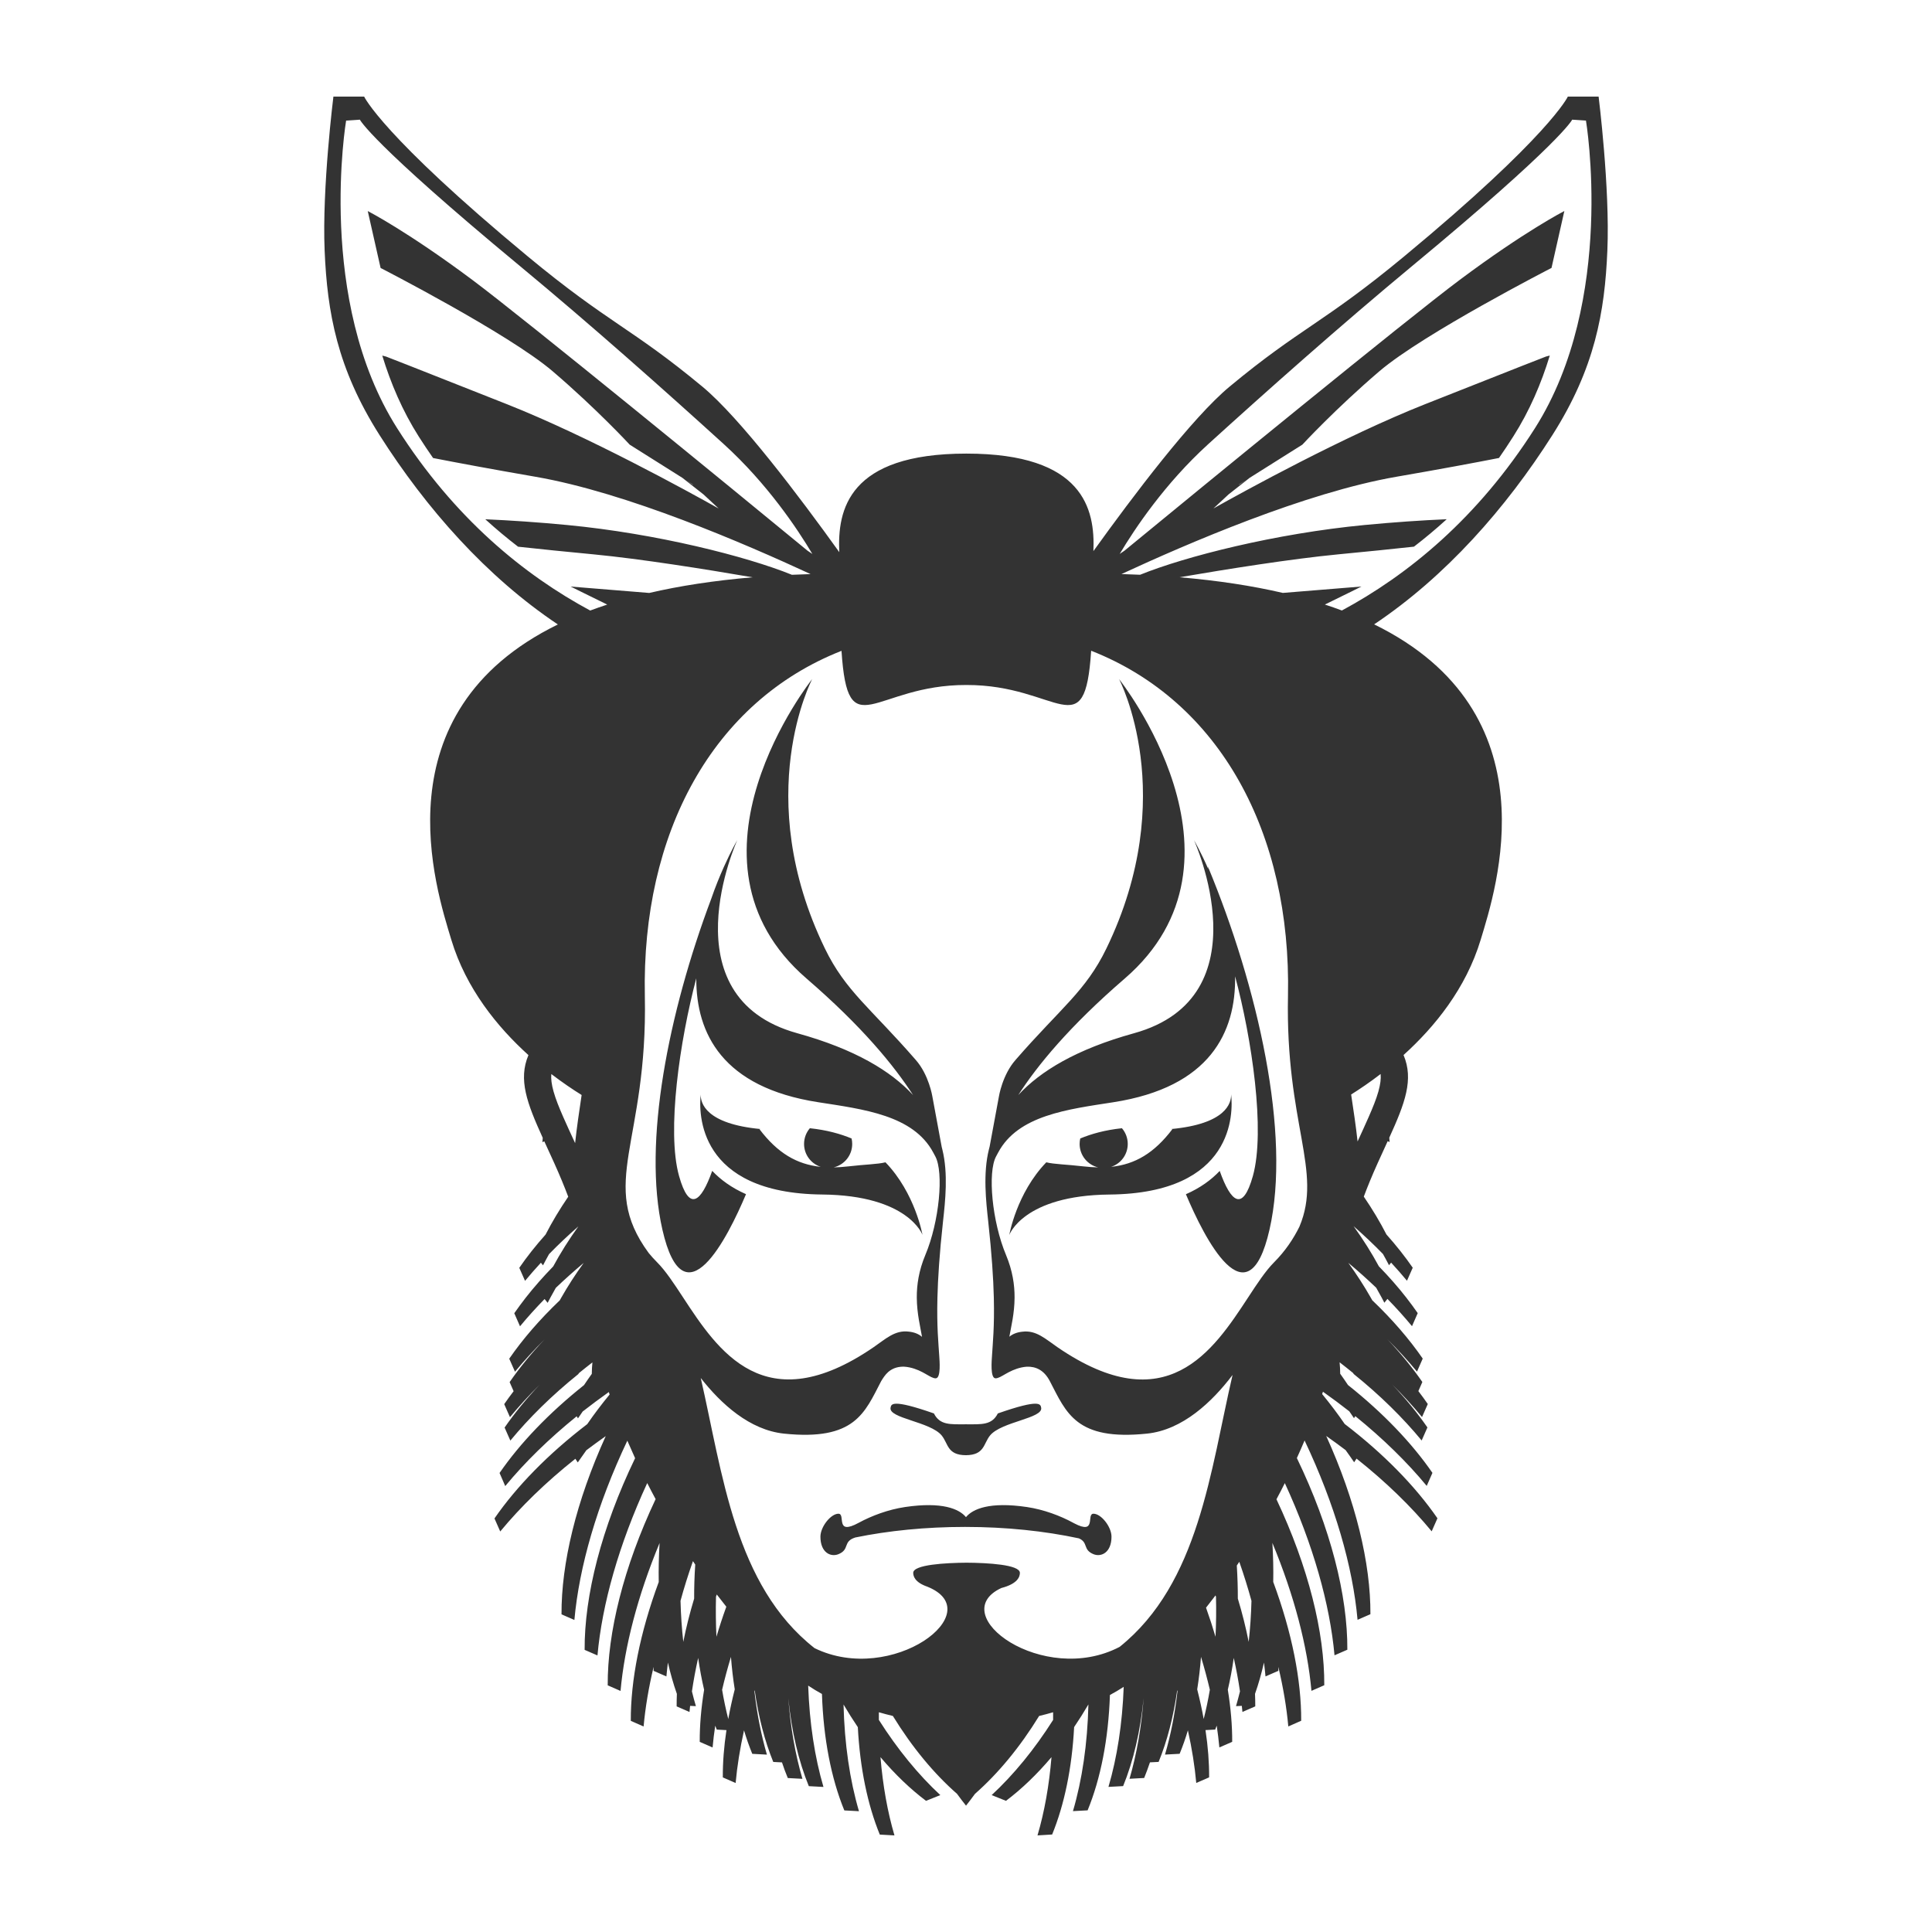 <?xml version="1.0" encoding="UTF-8" standalone="no"?>
<svg
   xmlns:dc="http://purl.org/dc/elements/1.1/"
   xmlns:cc="http://creativecommons.org/ns#"
   xmlns:rdf="http://www.w3.org/1999/02/22-rdf-syntax-ns#"
   xmlns:svg="http://www.w3.org/2000/svg"
   xmlns="http://www.w3.org/2000/svg"
   xmlns:sodipodi="http://sodipodi.sourceforge.net/DTD/sodipodi-0.dtd"
   xmlns:inkscape="http://www.inkscape.org/namespaces/inkscape"
   version="1.1"
   id="Layer_1"
   x="0px"
   y="0px"
   width="100px"
   height="100px"
   viewBox="0 0 100 100"
   enable-background="new 0 0 100 100"
   xml:space="preserve"
   inkscape:version="0.48.4 r9939"
   sodipodi:docname="icon_14845.svg"><defs
     id="defs5779" /><sodipodi:namedview
     pagecolor="#ffffff"
     bordercolor="#666666"
     borderopacity="1"
     objecttolerance="10"
     gridtolerance="10"
     guidetolerance="10"
     inkscape:pageopacity="0"
     inkscape:pageshadow="2"
     inkscape:window-width="1920"
     inkscape:window-height="1056"
     id="namedview5777"
     showgrid="false"
     inkscape:zoom="2.36"
     inkscape:cx="-0.42372881"
     inkscape:cy="50"
     inkscape:window-x="0"
     inkscape:window-y="24"
     inkscape:window-maximized="1"
     inkscape:current-layer="Layer_1" /><path
     d="m 51.648,73.159 c 2.195,-0.768 2.205,-0.477 2.242,-0.298 0.115,0.553 -2.053,0.721 -2.644,1.437 -0.347,0.425 -0.279,1.015 -1.253,1.023 -0.974,-0.007 -0.905,-0.598 -1.253,-1.023 -0.59,-0.716 -2.759,-0.883 -2.644,-1.437 0.037,-0.179 0.049,-0.47 2.243,0.298 0.31,0.612 0.837,0.564 1.653,0.562 0.819,0.002 1.345,0.051 1.656,-0.562 z m -1.648,5.369 c -0.353,-0.429 -1.232,-0.808 -3.153,-0.525 -0.883,0.132 -1.739,0.457 -2.4,0.816 -1.254,0.684 -0.655,-0.469 -1.05,-0.469 -0.394,0 -0.932,0.675 -0.932,1.189 0,0.821 0.529,1.068 0.93,0.906 0.609,-0.247 0.208,-0.653 0.874,-0.865 1.716,-0.352 3.645,-0.547 5.683,-0.547 2.122,0 4.125,0.214 5.891,0.592 0.502,0.217 0.188,0.588 0.758,0.82 0.401,0.161 0.93,-0.086 0.93,-0.906 0,-0.514 -0.537,-1.189 -0.932,-1.189 -0.39,0 0.192,1.125 -1.004,0.494 l -0.046,-0.025 c -0.66,-0.359 -1.517,-0.685 -2.399,-0.816 -1.922,-0.283 -2.801,0.096 -3.152,0.525 z M 47.748,63.922 c 0,0 -0.373,-2.162 -1.916,-3.761 -0.41,0.102 -1.052,0.109 -1.916,0.21 -0.265,0.03 -0.519,0.048 -0.766,0.053 0.551,-0.131 0.96,-0.623 0.96,-1.214 0,-0.096 -0.012,-0.192 -0.032,-0.282 -0.563,-0.235 -1.276,-0.438 -2.16,-0.531 -0.187,0.219 -0.3,0.504 -0.3,0.813 0,0.554 0.362,1.024 0.863,1.186 -1.24,-0.13 -2.227,-0.707 -3.172,-1.95 l 0.06,-0.007 c -2.841,-0.266 -3.113,-1.346 -3.1,-1.791 -0.102,0.954 -0.18,5.118 6.291,5.18 4.467,0.043 5.19,2.094 5.19,2.094 z m 15.975,-7.274 c 0.011,0.445 -0.261,1.525 -3.101,1.791 l 0.06,0.007 c -0.944,1.243 -1.931,1.821 -3.171,1.95 0.501,-0.163 0.861,-0.632 0.861,-1.186 0,-0.31 -0.113,-0.594 -0.301,-0.813 -0.883,0.093 -1.594,0.296 -2.158,0.531 -0.021,0.091 -0.032,0.186 -0.032,0.282 0,0.59 0.409,1.083 0.958,1.214 -0.244,-0.005 -0.502,-0.023 -0.767,-0.053 -0.865,-0.101 -1.506,-0.108 -1.916,-0.21 -1.543,1.599 -1.916,3.761 -1.916,3.761 0,0 0.724,-2.05 5.191,-2.093 6.472,-0.063 6.396,-4.227 6.293,-5.181 z M 83.197,12.961 c -0.133,3.202 -0.65,6.102 -2.841,9.552 -2.415,3.805 -5.54,7.337 -9.231,9.804 9.328,4.565 6.3,13.721 5.515,16.323 -0.763,2.528 -2.39,4.52 -3.993,5.968 0.537,1.266 0.076,2.489 -0.738,4.278 l 0.016,0.227 -0.099,-0.046 c -0.162,0.353 -0.335,0.727 -0.514,1.127 -0.299,0.663 -0.534,1.239 -0.722,1.743 0.449,0.658 0.842,1.315 1.171,1.958 0.509,0.572 0.965,1.146 1.362,1.722 l -0.298,0.674 c -0.259,-0.314 -0.534,-0.625 -0.821,-0.938 l -0.109,0.134 c -0.098,-0.191 -0.203,-0.384 -0.312,-0.579 -0.472,-0.487 -0.981,-0.967 -1.522,-1.442 0.502,0.698 0.939,1.393 1.309,2.079 0.518,0.532 0.992,1.071 1.414,1.612 l 0,0 c 0.211,0.272 0.412,0.542 0.597,0.81 l -0.296,0.676 c -0.391,-0.473 -0.815,-0.945 -1.272,-1.412 l -0.159,0.198 c -0.048,-0.092 -0.095,-0.181 -0.142,-0.272 l 0,0 c -0.09,-0.168 -0.183,-0.335 -0.28,-0.504 -0.455,-0.434 -0.937,-0.866 -1.445,-1.29 0.435,0.602 0.822,1.202 1.159,1.794 l 0,0 c 0.028,0.05 0.055,0.096 0.081,0.144 1.035,0.988 1.915,2.006 2.613,3.019 l -0.296,0.674 c -0.467,-0.563 -0.981,-1.125 -1.539,-1.68 0.695,0.732 1.303,1.477 1.816,2.218 l -0.207,0.471 c 0.172,0.225 0.335,0.445 0.488,0.669 l -0.298,0.674 c -0.465,-0.563 -0.979,-1.125 -1.539,-1.682 0.697,0.734 1.307,1.48 1.818,2.22 l -0.298,0.675 c -0.969,-1.174 -2.149,-2.339 -3.515,-3.439 l -0.037,-0.056 c -0.227,-0.184 -0.458,-0.37 -0.695,-0.552 0.018,0.199 0.032,0.396 0.03,0.592 0.141,0.196 0.275,0.39 0.403,0.584 1.82,1.446 3.306,3.001 4.372,4.547 l -0.296,0.675 c -1.015,-1.23 -2.26,-2.448 -3.697,-3.612 l -0.067,0.106 c -0.081,-0.118 -0.161,-0.235 -0.243,-0.354 -0.438,-0.343 -0.893,-0.683 -1.364,-1.015 l -0.041,0.122 c 0.425,0.519 0.815,1.034 1.166,1.547 2.015,1.541 3.653,3.219 4.801,4.882 l -0.298,0.675 c -1.059,-1.284 -2.369,-2.557 -3.889,-3.764 l -0.124,0.19 c -0.142,-0.209 -0.289,-0.419 -0.442,-0.63 -0.326,-0.247 -0.662,-0.491 -1.004,-0.732 1.53,3.371 2.302,6.598 2.288,9.225 l -0.666,0.291 c -0.246,-2.751 -1.168,-5.962 -2.742,-9.283 -0.127,0.304 -0.261,0.607 -0.399,0.911 1.748,3.62 2.628,7.113 2.613,9.92 l -0.664,0.289 c -0.24,-2.647 -1.103,-5.723 -2.572,-8.913 -0.141,0.281 -0.283,0.56 -0.433,0.837 1.656,3.514 2.491,6.895 2.475,9.625 l -0.664,0.291 c -0.207,-2.299 -0.886,-4.92 -2.022,-7.658 0.042,0.691 0.056,1.365 0.044,2.02 0.972,2.622 1.458,5.093 1.447,7.186 l -0.667,0.295 c -0.087,-0.976 -0.261,-2.01 -0.516,-3.083 v 0.204 l -0.664,0.289 c -0.021,-0.235 -0.048,-0.474 -0.079,-0.718 -0.131,0.571 -0.283,1.11 -0.464,1.621 0.009,0.218 0.014,0.435 0.013,0.647 l -0.664,0.289 -0.032,-0.316 -0.3,0.015 c 0.072,-0.248 0.141,-0.503 0.205,-0.764 -0.081,-0.561 -0.19,-1.14 -0.322,-1.732 -0.081,0.573 -0.185,1.122 -0.308,1.648 0.155,0.949 0.231,1.854 0.227,2.696 l -0.664,0.29 c -0.035,-0.368 -0.079,-0.745 -0.137,-1.128 l -0.079,0.203 -0.502,0.027 c 0.131,0.859 0.192,1.678 0.188,2.447 l -0.666,0.29 c -0.078,-0.867 -0.222,-1.777 -0.433,-2.725 -0.125,0.425 -0.27,0.83 -0.427,1.215 l -0.758,0.041 c 0.294,-1.001 0.512,-2.1 0.647,-3.282 l -0.014,-0.052 c -0.196,1.379 -0.519,2.63 -0.963,3.713 l -0.449,0.023 c -0.094,0.28 -0.194,0.549 -0.299,0.809 l -0.758,0.041 c 0.366,-1.253 0.615,-2.658 0.731,-4.18 -0.168,1.716 -0.53,3.258 -1.062,4.559 l -0.759,0.041 c 0.447,-1.521 0.719,-3.271 0.789,-5.178 -0.24,0.155 -0.477,0.296 -0.713,0.421 -0.079,2.286 -0.479,4.325 -1.155,5.971 l -0.759,0.041 c 0.475,-1.612 0.752,-3.48 0.8,-5.523 -0.238,0.406 -0.486,0.797 -0.739,1.172 -0.111,2.121 -0.506,4.015 -1.138,5.561 L 53.701,95 c 0.359,-1.217 0.602,-2.578 0.724,-4.051 -0.748,0.886 -1.541,1.648 -2.356,2.262 l -0.741,-0.297 c 1.136,-1.052 2.214,-2.365 3.181,-3.891 v -0.397 c -0.233,0.069 -0.475,0.132 -0.724,0.192 -0.992,1.614 -2.123,2.98 -3.319,4.03 -0.153,0.209 -0.308,0.415 -0.465,0.613 -0.157,-0.198 -0.313,-0.403 -0.466,-0.613 -1.198,-1.05 -2.328,-2.416 -3.32,-4.03 -0.25,-0.06 -0.491,-0.124 -0.725,-0.192 v 0.397 c 0.969,1.526 2.046,2.839 3.181,3.891 l -0.74,0.297 C 47.115,92.597 46.322,91.836 45.573,90.949 45.695,92.422 45.939,93.784 46.297,95 l -0.759,-0.042 c -0.633,-1.547 -1.025,-3.44 -1.137,-5.561 -0.254,-0.375 -0.501,-0.767 -0.74,-1.172 0.05,2.043 0.324,3.91 0.799,5.523 l -0.758,-0.041 c -0.68,-1.66 -1.082,-3.717 -1.158,-6.028 -0.234,-0.128 -0.473,-0.272 -0.713,-0.432 0.067,1.933 0.338,3.705 0.791,5.245 l -0.758,-0.041 c -0.532,-1.299 -0.894,-2.842 -1.062,-4.559 0.116,1.522 0.363,2.927 0.732,4.18 l -0.758,-0.041 C 40.667,91.77 40.567,91.5 40.475,91.221 l -0.451,-0.023 c -0.442,-1.083 -0.767,-2.334 -0.961,-3.713 l -0.015,0.052 c 0.135,1.181 0.354,2.28 0.647,3.282 l -0.758,-0.041 c -0.157,-0.385 -0.3,-0.79 -0.427,-1.215 -0.211,0.949 -0.356,1.86 -0.434,2.725 L 37.413,91.998 c -0.005,-0.769 0.058,-1.588 0.188,-2.447 l -0.501,-0.027 -0.08,-0.203 c -0.058,0.383 -0.104,0.76 -0.136,1.128 L 36.218,90.158 c -0.004,-0.843 0.072,-1.748 0.227,-2.696 -0.124,-0.526 -0.226,-1.075 -0.308,-1.648 -0.133,0.592 -0.241,1.171 -0.323,1.732 0.063,0.261 0.132,0.515 0.206,0.764 l -0.3,-0.015 -0.032,0.316 -0.665,-0.289 c -9.02e-4,-0.211 0.004,-0.428 0.012,-0.647 -0.179,-0.51 -0.334,-1.05 -0.464,-1.621 -0.031,0.243 -0.056,0.482 -0.078,0.718 l -0.663,-0.289 v -0.204 c -0.256,1.073 -0.429,2.108 -0.517,3.083 L 32.65,89.071 c -0.01,-2.091 0.475,-4.563 1.446,-7.186 -0.011,-0.656 0.003,-1.33 0.044,-2.02 -1.136,2.738 -1.814,5.359 -2.021,7.658 l -0.664,-0.291 c -0.015,-2.733 0.821,-6.118 2.48,-9.638 -0.149,-0.274 -0.293,-0.552 -0.435,-0.831 -1.472,3.193 -2.337,6.272 -2.575,8.922 l -0.665,-0.289 c -0.014,-2.807 0.867,-6.3 2.613,-9.92 -0.138,-0.302 -0.272,-0.604 -0.402,-0.907 -1.573,3.321 -2.493,6.53 -2.741,9.28 l -0.666,-0.291 c -0.014,-2.627 0.757,-5.855 2.289,-9.225 -0.343,0.242 -0.676,0.484 -1.004,0.732 -0.153,0.211 -0.301,0.421 -0.444,0.63 l -0.124,-0.19 c -1.52,1.208 -2.83,2.48 -3.889,3.764 l -0.298,-0.675 c 1.149,-1.664 2.787,-3.341 4.802,-4.882 0.348,-0.507 0.735,-1.019 1.157,-1.532 l -0.041,-0.128 c -0.466,0.331 -0.917,0.666 -1.353,1.007 -0.083,0.118 -0.164,0.235 -0.243,0.354 l -0.068,-0.106 c -1.437,1.163 -2.683,2.382 -3.697,3.612 L 25.857,76.241 c 1.066,-1.546 2.553,-3.1 4.371,-4.547 0.13,-0.195 0.264,-0.39 0.404,-0.584 -9.02e-4,-0.196 0.013,-0.393 0.031,-0.592 -0.237,0.182 -0.469,0.368 -0.695,0.552 l -0.038,0.056 c -1.367,1.1 -2.547,2.265 -3.514,3.439 l -0.298,-0.675 c 0.511,-0.74 1.121,-1.485 1.817,-2.22 -0.559,0.556 -1.074,1.119 -1.54,1.682 l -0.297,-0.674 c 0.153,-0.224 0.316,-0.445 0.487,-0.669 l -0.207,-0.471 c 0.512,-0.741 1.12,-1.486 1.816,-2.218 -0.559,0.555 -1.072,1.117 -1.538,1.68 l -0.298,-0.674 c 0.699,-1.014 1.579,-2.031 2.614,-3.019 0.027,-0.048 0.054,-0.095 0.081,-0.142 l 9.01e-4,-0.002 c 0.336,-0.592 0.723,-1.192 1.158,-1.794 -0.507,0.425 -0.988,0.856 -1.443,1.29 -0.096,0.17 -0.19,0.336 -0.28,0.504 l 0,0 c -0.05,0.091 -0.096,0.18 -0.143,0.272 l -0.158,-0.198 c -0.457,0.468 -0.882,0.94 -1.272,1.412 l -0.297,-0.676 c 0.187,-0.269 0.386,-0.538 0.597,-0.81 l 0,0 c 0.424,-0.54 0.897,-1.079 1.417,-1.612 0.369,-0.683 0.804,-1.377 1.304,-2.074 -0.537,0.47 -1.047,0.951 -1.519,1.437 -0.109,0.195 -0.213,0.388 -0.311,0.579 l -0.11,-0.134 c -0.289,0.313 -0.561,0.624 -0.821,0.938 l -0.298,-0.674 c 0.396,-0.577 0.852,-1.151 1.361,-1.722 0.33,-0.643 0.722,-1.299 1.172,-1.958 -0.189,-0.502 -0.424,-1.077 -0.724,-1.743 -0.181,-0.4 -0.354,-0.775 -0.514,-1.125 l -0.097,0.044 0.016,-0.225 C 27.278,57.102 26.816,55.879 27.352,54.612 25.751,53.164 24.123,51.172 23.361,48.645 22.576,46.043 19.546,36.887 28.875,32.322 25.184,29.855 22.06,26.322 19.644,22.518 17.454,19.067 16.937,16.167 16.803,12.966 16.665,9.732 17.257,5 17.257,5 h 1.591 c 0,0 0.928,2.022 8.476,8.277 4.179,3.462 5.365,3.692 9.031,6.735 1.95,1.618 5.034,5.706 7.086,8.567 -0.101,-2.183 0.461,-5.101 6.577,-5.101 6.066,0 6.669,2.87 6.577,5.047 2.055,-2.859 5.111,-6.907 7.05,-8.515 3.665,-3.044 4.851,-3.273 9.029,-6.735 C 80.223,7.022 81.151,5 81.151,5 h 1.593 c 0,0 0.592,4.732 0.453,7.961 z M 30.105,56.677 c -0.457,-0.284 -0.996,-0.647 -1.569,-1.085 -0.023,0.249 0.013,0.535 0.116,0.904 0.114,0.404 0.289,0.835 0.5,1.317 0.183,0.416 0.39,0.865 0.616,1.355 0.087,-0.817 0.212,-1.648 0.337,-2.49 z m 3.5,-25.986 c 1.567,-0.365 3.343,-0.64 5.346,-0.81 -2.467,-0.424 -5.772,-0.951 -8.211,-1.186 -1.475,-0.142 -2.762,-0.269 -3.924,-0.398 -0.569,-0.437 -1.135,-0.909 -1.697,-1.42 1.291,0.056 2.744,0.155 4.243,0.298 4.618,0.441 9.277,1.623 11.628,2.576 0.317,-0.014 0.638,-0.026 0.966,-0.036 -3.403,-1.575 -9.51,-4.219 -14.235,-5.037 -2.298,-0.399 -4.023,-0.72 -5.304,-0.971 -0.253,-0.361 -0.501,-0.734 -0.746,-1.118 -0.838,-1.321 -1.446,-2.746 -1.885,-4.184 l 0.197,0.051 c 0,0 1.235,0.475 6.267,2.47 4.19,1.66 9.337,4.491 10.947,5.394 l -0.78,-0.725 -1.092,-0.859 -2.731,-1.72 c 0,0 -1.71,-1.852 -3.989,-3.8 -2.279,-1.947 -8.905,-5.346 -8.905,-5.346 l -0.665,-2.946 c 0,0 2.042,1.046 5.413,3.563 2.748,2.053 13.33,10.709 17.349,14.016 l 0.251,0.17 C 41.274,27.372 39.716,25.037 37.47,22.994 34.45,20.249 30.602,16.826 26.915,13.773 19.176,7.361 18.627,6.194 18.627,6.194 l -0.712,0.047 c 0,0 -1.569,9.291 2.639,15.92 2.971,4.679 6.592,7.609 9.994,9.44 0.285,-0.106 0.578,-0.209 0.882,-0.308 -1.116,-0.545 -1.893,-0.933 -1.893,-0.933 l 4.068,0.331 z m 2.236,-5.629 -0.315,-0.198 0.365,0.244 -0.051,-0.046 z m 0.144,55.919 -0.118,-0.178 c -0.246,0.697 -0.462,1.384 -0.644,2.055 0.019,0.732 0.068,1.443 0.144,2.125 0.143,-0.725 0.331,-1.474 0.562,-2.24 -0.002,-0.574 0.016,-1.162 0.056,-1.762 z m 1.61,2.183 c -0.166,-0.207 -0.331,-0.418 -0.495,-0.634 l -0.04,0.115 c -0.017,0.709 -0.009,1.401 0.023,2.073 0.151,-0.51 0.321,-1.03 0.511,-1.554 z m 0.436,4.279 c -0.087,-0.539 -0.152,-1.102 -0.197,-1.683 -0.175,0.578 -0.328,1.145 -0.458,1.703 0.088,0.523 0.197,1.03 0.319,1.515 0.09,-0.502 0.203,-1.014 0.335,-1.535 z m 24.591,0.019 c -0.131,-0.557 -0.283,-1.125 -0.458,-1.703 -0.044,0.582 -0.111,1.144 -0.197,1.683 0.133,0.521 0.246,1.033 0.336,1.534 0.124,-0.484 0.229,-0.991 0.319,-1.514 z m 0.317,-4.817 -0.024,-0.066 c -0.162,0.214 -0.327,0.427 -0.491,0.634 0.181,0.507 0.345,1.01 0.491,1.505 0.033,-0.674 0.042,-1.364 0.024,-2.073 z m 1.837,0.214 C 64.597,82.2 64.385,81.523 64.146,80.839 l -0.129,0.192 c 0.035,0.583 0.055,1.154 0.053,1.712 0.233,0.767 0.419,1.516 0.562,2.24 0.076,-0.682 0.125,-1.392 0.144,-2.125 z m 1.89,-31.309 c 0.174,-8.429 -3.515,-15.248 -10.188,-17.868 -0.329,5.044 -1.667,1.759 -6.461,1.773 -4.795,-0.014 -6.131,3.269 -6.461,-1.768 -6.669,2.624 -10.354,9.44 -10.179,17.863 0.157,7.635 -2.448,9.693 0.195,13.299 0.134,0.165 0.281,0.328 0.44,0.487 0.438,0.437 0.871,1.097 1.347,1.823 l 0,0 c 1.802,2.748 4.219,6.432 9.855,2.574 0.624,-0.428 1.11,-0.902 1.827,-0.808 0.294,0.031 0.514,0.126 0.683,0.27 -0.086,-0.508 -0.266,-1.198 -0.271,-2.035 l 0,0 c -0.003,-0.65 0.101,-1.388 0.441,-2.199 0.729,-1.734 0.96,-4.276 0.519,-5.104 -0.032,-0.065 -0.109,-0.203 -0.109,-0.203 -1.032,-1.935 -3.609,-2.238 -5.962,-2.605 -4.95,-0.769 -6.312,-3.558 -6.303,-6.411 -0.851,3.209 -1.543,7.918 -0.89,10.236 0.523,1.859 1.13,1.37 1.715,-0.27 0.432,0.457 1.003,0.877 1.749,1.206 -0.938,2.226 -3.202,6.762 -4.327,1.838 -1.03,-4.509 0.319,-11.246 2.525,-17.12 0.215,-0.626 0.447,-1.19 0.657,-1.658 0.388,-0.864 0.692,-1.385 0.692,-1.385 0,0 -3.689,8.113 3.106,9.994 2.992,0.829 4.852,1.962 5.994,3.201 -0.992,-1.536 -2.647,-3.558 -5.513,-6.031 -7.14,-6.164 0.291,-15.499 0.291,-15.499 0,0 -3.178,6.029 0.657,13.941 1.071,2.21 2.367,3.081 4.697,5.762 0.691,0.779 0.868,1.906 0.868,1.906 l 0.482,2.604 0.032,0.128 c 0.312,1.25 0.151,2.69 0.035,3.742 -0.185,1.677 -0.263,2.946 -0.288,3.931 l 0,0 c -0.039,1.525 0.055,2.371 0.093,3.003 0.014,0.237 0.102,1.175 -0.184,1.175 -0.285,0 -0.644,-0.415 -1.358,-0.566 -0.091,-0.019 -0.176,-0.03 -0.256,-0.036 -0.289,-0.012 -0.582,0.052 -0.839,0.271 -0.166,0.148 -0.279,0.33 -0.371,0.482 -0.851,1.632 -1.353,3.091 -5.026,2.711 -1.777,-0.185 -3.256,-1.536 -4.31,-2.879 1.134,4.931 1.751,10.732 5.891,13.982 4.003,1.958 9.108,-1.876 5.829,-3.184 -0.644,-0.225 -0.721,-0.543 -0.722,-0.712 -0.002,-0.427 1.685,-0.519 2.761,-0.526 1.078,0.006 2.763,0.099 2.76,0.526 0,0.188 -0.096,0.56 -0.963,0.785 -2.955,1.386 2.177,5.112 6.126,3.046 4.111,-3.295 4.697,-9.142 5.845,-14.074 -1.059,1.396 -2.584,2.845 -4.428,3.036 -3.674,0.381 -4.176,-1.079 -5.027,-2.711 -0.312,-0.602 -0.754,-0.765 -1.187,-0.753 -0.085,0.004 -0.172,0.018 -0.266,0.036 -0.715,0.152 -1.076,0.566 -1.36,0.566 -0.285,0 -0.197,-0.938 -0.183,-1.175 0.037,-0.632 0.131,-1.476 0.094,-3.003 -0.024,-0.986 -0.106,-2.254 -0.289,-3.931 -0.115,-1.052 -0.277,-2.493 0.035,-3.742 l 0.037,-0.144 0.479,-2.586 c 0,0 0.176,-1.126 0.868,-1.906 2.332,-2.682 3.626,-3.551 4.697,-5.762 3.834,-7.912 0.657,-13.941 0.657,-13.941 0,0 7.431,9.335 0.29,15.499 -2.862,2.471 -4.518,4.49 -5.509,6.029 1.142,-1.237 3.003,-2.372 5.989,-3.199 6.797,-1.881 3.107,-9.994 3.107,-9.994 0,0 0.336,0.577 0.741,1.496 L 62.52,44.85 c 2.587,6.228 4.319,13.854 3.188,18.801 -1.124,4.924 -3.387,0.388 -4.326,-1.838 0.748,-0.328 1.318,-0.748 1.75,-1.206 0.583,1.639 1.192,2.127 1.715,0.27 0.658,-2.346 -0.056,-7.135 -0.918,-10.342 0.042,2.888 -1.291,5.738 -6.305,6.517 -2.351,0.366 -4.93,0.67 -5.96,2.605 0,0 -0.078,0.137 -0.109,0.203 -0.442,0.828 -0.209,3.37 0.519,5.104 0.338,0.811 0.444,1.549 0.44,2.199 l 0,0 c 0,0.002 0,0.002 0,0.002 -0.004,0.831 -0.183,1.518 -0.27,2.023 0.166,-0.137 0.386,-0.23 0.671,-0.259 0.715,-0.094 1.205,0.381 1.828,0.808 5.636,3.857 8.053,0.173 9.855,-2.574 l 0,0 c 0.475,-0.727 0.909,-1.385 1.345,-1.823 0.588,-0.589 1.011,-1.23 1.316,-1.85 1.216,-2.888 -0.73,-5.315 -0.593,-11.942 z m 3.269,5.102 c 0.124,0.822 0.246,1.632 0.333,2.43 0.209,-0.457 0.405,-0.878 0.576,-1.271 0.211,-0.482 0.388,-0.913 0.502,-1.317 0.102,-0.369 0.139,-0.653 0.115,-0.904 -0.554,0.426 -1.077,0.779 -1.526,1.061 z M 82.087,6.241 81.376,6.194 c 0,0 -0.549,1.167 -8.288,7.579 -3.685,3.054 -7.534,6.476 -10.556,9.221 -2.245,2.043 -3.803,4.378 -4.576,5.677 l 0.25,-0.17 c 4.021,-3.307 14.601,-11.963 17.351,-14.016 3.369,-2.517 5.413,-3.563 5.413,-3.563 l -0.664,2.946 c 0,0 -6.628,3.4 -8.907,5.346 -2.279,1.948 -3.988,3.8 -3.988,3.8 l -2.732,1.72 -1.092,0.859 -0.78,0.725 c 1.608,-0.903 6.756,-3.733 10.947,-5.394 5.032,-1.995 6.267,-2.47 6.267,-2.47 l 0.196,-0.051 c -0.438,1.438 -1.046,2.863 -1.887,4.184 -0.243,0.384 -0.491,0.758 -0.743,1.118 -1.282,0.252 -3.008,0.573 -5.305,0.971 -4.725,0.819 -10.832,3.462 -14.235,5.037 0.326,0.009 0.648,0.021 0.965,0.036 2.351,-0.952 7.01,-2.135 11.629,-2.576 1.499,-0.143 2.95,-0.243 4.241,-0.298 -0.56,0.51 -1.127,0.983 -1.696,1.42 -1.161,0.129 -2.448,0.255 -3.923,0.398 -2.441,0.236 -5.745,0.763 -8.213,1.186 2.007,0.17 3.779,0.445 5.348,0.81 l 4.071,-0.331 c 0,0 -0.776,0.39 -1.894,0.933 0.303,0.098 0.597,0.201 0.881,0.308 3.403,-1.832 7.024,-4.761 9.996,-9.44 4.206,-6.628 2.637,-15.92 2.637,-15.92 z m -17.616,18.622 -0.314,0.198 -0.051,0.047 0.365,-0.245 z"
     id="path5775"
     style="fill:#333333"
     inkscape:connector-curvature="0" /></svg>